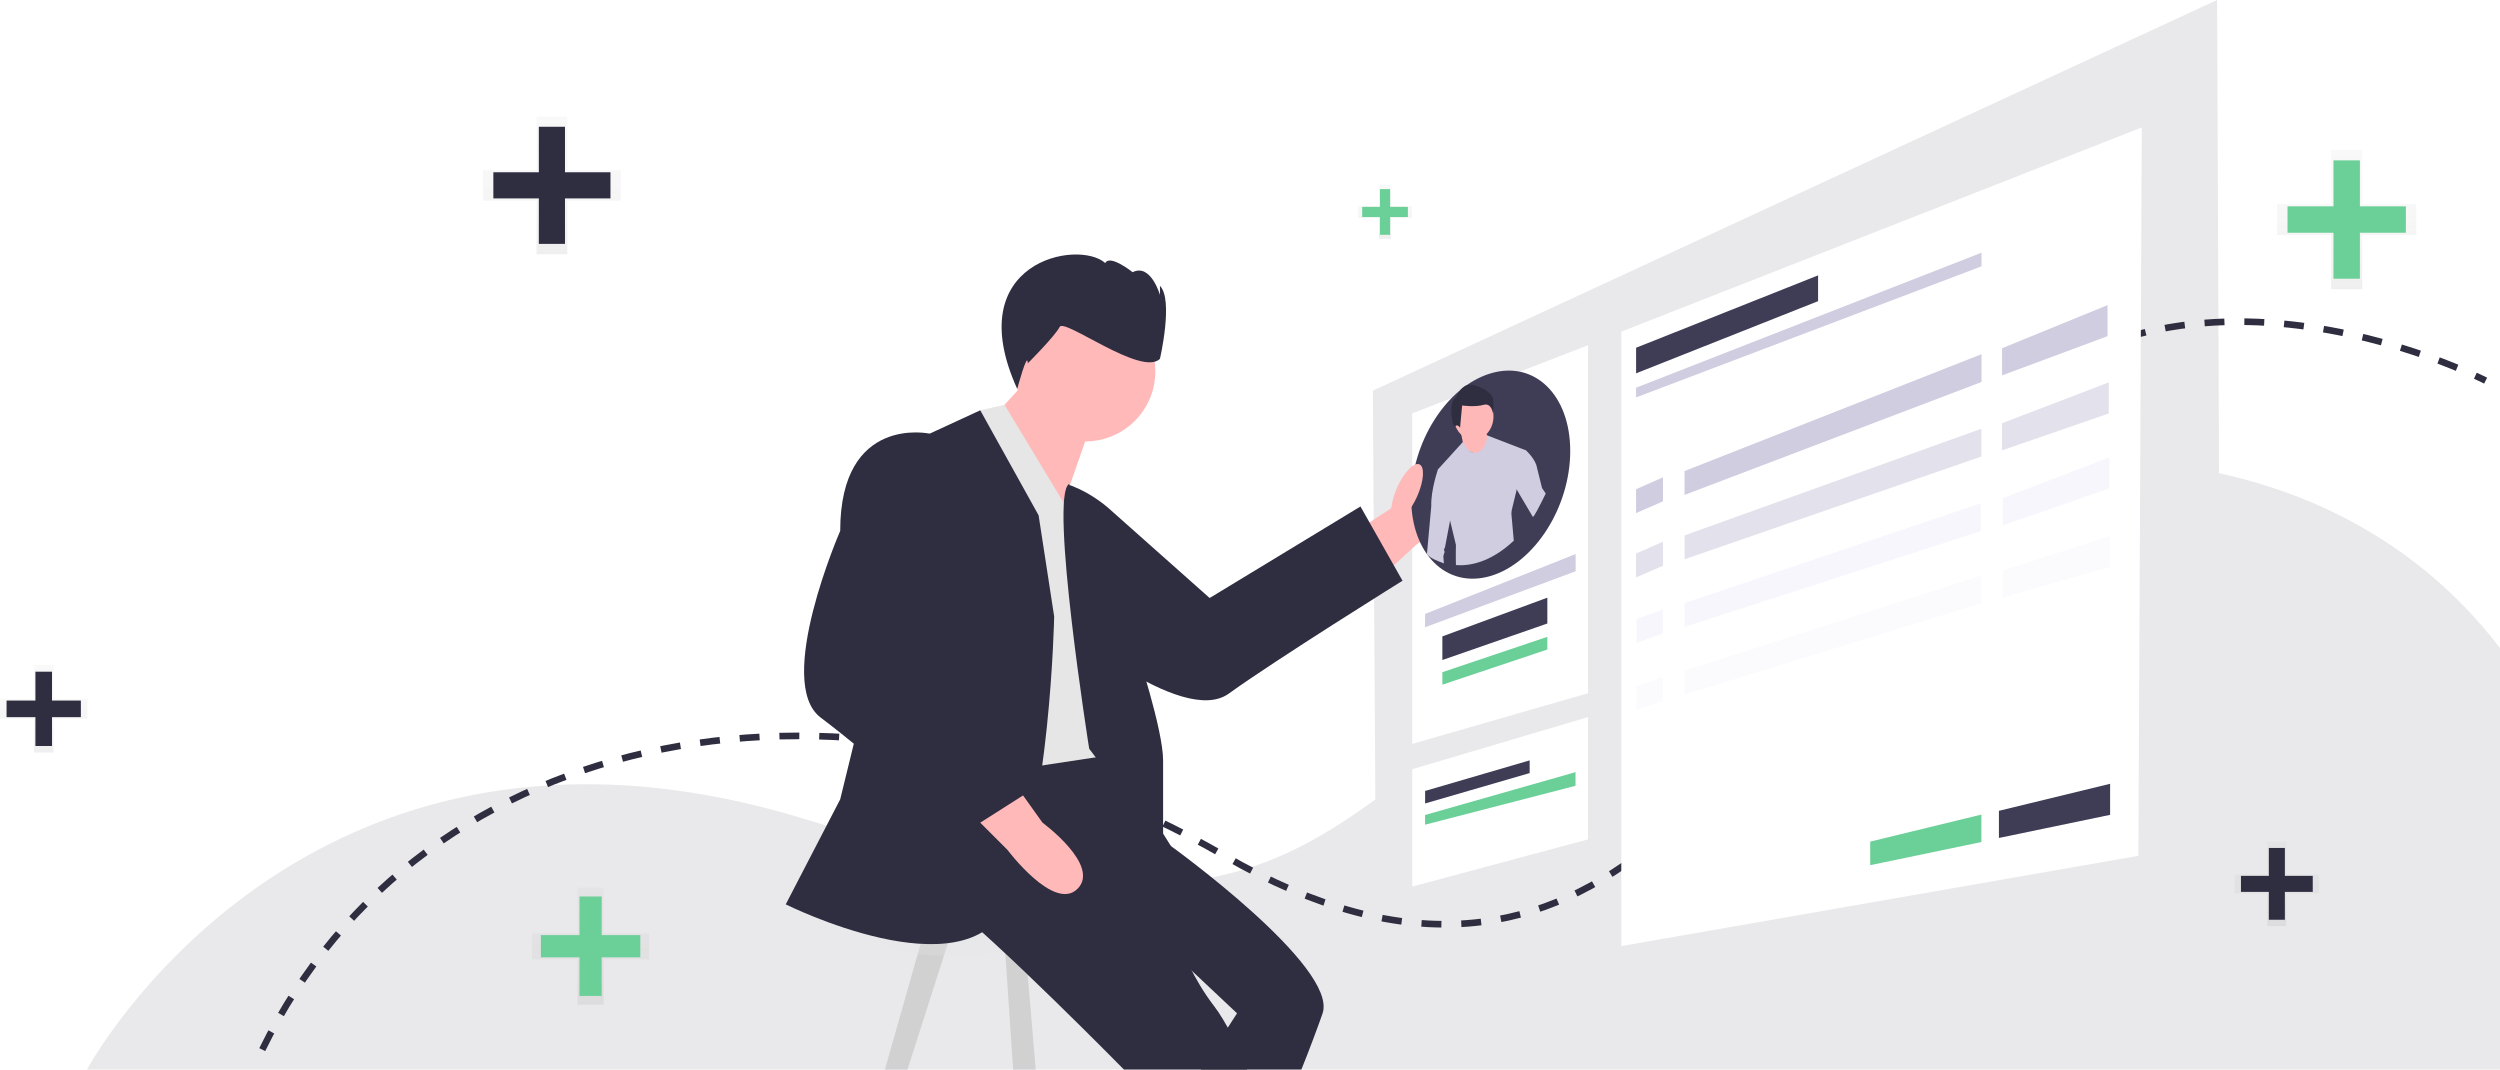 <svg xmlns="http://www.w3.org/2000/svg" xmlns:xlink="http://www.w3.org/1999/xlink" width="3768" height="1612" viewBox="0 0 3768 1612">
  <defs>
    <filter id="Path_1239" x="2080.424" y="512.067" width="332.724" height="406.645" filterUnits="userSpaceOnUse">
      <feOffset dx="20" dy="20" input="SourceAlpha"/>
      <feGaussianBlur stdDeviation="15.5" result="blur"/>
      <feFlood flood-opacity="0.161"/>
      <feComposite operator="in" in2="blur"/>
      <feComposite in="SourceGraphic"/>
    </filter>
    <linearGradient id="linear-gradient" x1="0.5" y1="1" x2="0.5" gradientUnits="objectBoundingBox">
      <stop offset="0" stop-color="gray" stop-opacity="0.251"/>
      <stop offset="0.54" stop-color="gray" stop-opacity="0.122"/>
      <stop offset="1" stop-color="gray" stop-opacity="0.102"/>
    </linearGradient>
  </defs>
  <g id="Group_230" data-name="Group 230" transform="translate(-199 -5252)">
    <path id="Path_1268" data-name="Path 1268" d="M454.089-4633.141V-3998H-3182.829s326.134-607.883,1079.8-378.137,731.135,31.152,1230.447-303.732S182.194-4990.272,454.089-4633.141Z" transform="translate(3512.911 10862)" fill="#e9e8ea"/>
    <path id="Path_661" data-name="Path 661" d="M1729.811,1335.247l-1272.4,148.181L452.018,588.76,1724.418,0Z" transform="translate(1816.189 5252)" fill="#e9e8ea"/>
    <path id="Path_1267" data-name="Path 1267" d="M-896.717,1429.992C-656.572,937.475-10.189,811.8,553.655,1137.88s806.706-190.214,1093.724-587.622,806.935-128.576,806.935-128.576" transform="translate(1491 5404)" fill="none" stroke="#2f2e41" stroke-width="10" stroke-dasharray="30"/>
    <path id="Path_1245" data-name="Path 1245" d="M1242.52,1270.834,463.137,1406.885v-926.1l784.5-307.869Z" transform="translate(2179.487 5271.054)" fill="#fff"/>
    <path id="Path_662" data-name="Path 662" d="M727.924,906.815l-264.9,76.374V484.919l264.9-102.674Z" transform="translate(1864.487 5390.054)" fill="#fff"/>
    <path id="Path_1246" data-name="Path 1246" d="M727.924,871.1l-264.9,71.118V765.251l264.9-78.491Z" transform="translate(1864.487 5646.054)" fill="#fff"/>
    <path id="Path_675" data-name="Path 675" d="M692.586,543.886l42.666-39.356s96.577-66.522,62.843-103.093-101.727,48.709-101.727,48.709l-42.193,27.639Z" transform="translate(1597.969 5568.811)" fill="#ffb9b9"/>
    <path id="Path_676" data-name="Path 676" d="M561.058,514.077,536.2,548.284S501.473,681.853,677.235,688.945c0,0,224.471,108.819,280.037,40.643s208.891-232.169,208.891-232.169l-90.2-91.663-183.8,192.1L713.857,508.509S622.009,457.855,561.058,514.077Z" transform="matrix(0.966, 0.259, -0.259, 0.966, 1315.188, 5344.718)" fill="#2f2e41"/>
    <path id="Path_677" data-name="Path 677" d="M539.852,424.679,484.1,620.838h34.013l62.778-196.159Z" transform="translate(1048.641 6243.162)" fill="#d1d1d1"/>
    <path id="Path_679" data-name="Path 679" d="M384.8,430.01l14.376,213.75h34.013L414.116,418.28Z" transform="translate(1326.828 6220.24)" fill="#d1d1d1"/>
    <path id="Path_680" data-name="Path 680" d="M799.538,586.5c0,22.23-60.853,46.093-140.724,53.761-85.724,8.23-159.969-5.128-159.969-30.4S573.09,559.694,658.814,554.6C738.683,549.862,799.538,564.268,799.538,586.5Z" transform="translate(1020.561 6049.885)" fill="#e6e6e6" opacity="0.27"/>
    <path id="Path_681" data-name="Path 681" d="M605.943,528.053,664.578,569.1S916.709,750.866,893.255,821.228c-4.269,12.806-22.077,60.758-32,84.755H709.747l54.511-84.756-99.68-93.816-52.772-129Z" transform="translate(1299.178 5958.017)" fill="#2f2e41"/>
    <path id="Path_682" data-name="Path 682" d="M587.365,521.746s-117.27,181.769-46.908,234.54,263.433,248.935,263.433,248.935H989.415c-11.137-30.258-31.3-71.859-50.243-96.481-58.635-76.225-82.089-187.632-82.089-187.632l17.591-52.772L769.686,500.349Z" transform="translate(1089.082 5858.779)" fill="#2f2e41"/>
    <path id="Path_684" data-name="Path 684" d="M441.509,237.21l-58.633,64.5L476.69,454.159l41.047-117.27Z" transform="translate(1319.954 5571.626)" fill="#ffb9b9"/>
    <path id="Path_685" data-name="Path 685" d="M683.009,564.343,578.866,391.882l-36.581,8.283V458.8L530.558,951.336l193.5-29.318S735.782,605.389,683.009,564.343Z" transform="translate(1134.158 5470.237)" fill="#e6e6e6"/>
    <path id="Path_686" data-name="Path 686" d="M850.262,552,762.309,393.689l-76.226,35.181L551.222,980.039l-82.087,158.315s269.721,134.861,334.22,0,70.362-433.9,70.362-433.9Z" transform="translate(914.134 5476.71)" fill="#2f2e41"/>
    <path id="Path_687" data-name="Path 687" d="M699.664,426.254,664.483,402.8S529.622,373.482,529.622,549.388c0,0-99.68,228.677-29.318,281.448s240.4,199.359,240.4,199.359l87.953-93.816L629.3,760.474,711.391,578.7S758.3,484.891,699.664,426.254Z" transform="translate(935.736 5502.781)" fill="#2f2e41"/>
    <path id="Path_688" data-name="Path 688" d="M533.118,561.42l41.045,41.044S644.525,696.28,679.706,661.1s-52.774-99.679-52.774-99.679l-29.318-41.044Z" transform="translate(1143.328 5930.515)" fill="#ffb9b9"/>
    <path id="Path_689" data-name="Path 689" d="M568.969,417.907,669.583,664.614s41.045,123.134,41.045,170.042v129L599.221,817.067S538.713,435.058,568.969,417.907Z" transform="translate(1241.403 5563.461)" fill="#2f2e41"/>
    <circle id="Ellipse_97" data-name="Ellipse 97" cx="105.543" cy="105.543" r="105.543" transform="translate(1729.215 5706.226)" fill="#ffb9b9"/>
    <path id="Path_691" data-name="Path 691" d="M778.837,499.681s20.616-89.335,0-109.951v13.744s-13.744-48.1-41.232-34.36c0,0-34.36-27.488-41.232-13.744-40.434-36.556-219.724-2.284-132.692,189.647,0,0,15.869-59.08,15.869-38.465,0,0,41.232-41.232,48.1-54.976S751.349,527.17,778.837,499.681Z" transform="translate(1168.467 5293.132)" fill="#2f2e41"/>
    <g id="Group_223" data-name="Group 223" transform="translate(-64.879 -80.243)">
      <g transform="matrix(1, 0, 0, 1, 263.88, 5332.24)" filter="url(#Path_1239)">
        <path id="Path_1239-2" data-name="Path 1239" d="M1026.969,407.61c0,85-54.33,169.509-120.816,188.61-65.9,18.933-118.908-33.655-118.908-117.308s53-167.772,118.908-188.041C972.641,270.418,1026.969,322.612,1026.969,407.61Z" transform="translate(1319.68 252.13)" fill="#3f3d56"/>
      </g>
      <ellipse id="Ellipse_71" data-name="Ellipse 71" cx="30.01" cy="35.284" rx="30.01" ry="35.284" transform="translate(2454.853 5924.399)" fill="#ffb8b8"/>
      <path id="Path_626" data-name="Path 626" d="M140.786,369.655s3.836,18.5,3.836,20.447,18.22,10.71,18.22,10.71l16.3-2.921,5.754-17.526s-9.589-14.6-9.589-20.447Z" transform="translate(2325.294 5616.268)" fill="#ffb8b8"/>
      <path id="Path_627" data-name="Path 627" d="M136.363,568.157c-.436-12.8,0-30.32,0-30.32l-8.859-37-18.389-76.754,37.864-41.605s9.374,21.978,23,15.441c7.772-3.395,13.15-13.591,13.333-25.279l58.92,22.693-21.851,90.385-.436,5.056,3.616,40.667C187.352,565.352,155.225,569.687,136.363,568.157Z" transform="translate(2321.89 5615.767)" fill="#d0cde1"/>
      <path id="Path_628" data-name="Path 628" d="M129.252,332.344s9.4-24.272,27.417-18.671,28.2,14,28.983,22.405-.392,21-.392,21-1.958-17.271-14.492-13.536-32.117.934-32.117.934l-3.133,33.608s-3.525-6.068-7.442-2.334S116.718,339.812,129.252,332.344Z" transform="translate(2328.953 5598.912)" fill="#2f2e41"/>
      <path id="Path_629" data-name="Path 629" d="M93.2,518.784l6.578-72.6c-.825-24.158,10.12-55.476,10.12-55.476l13.769,1.53,7.527,59.7-4.754,24.951-5.986,31.394-1.659,3.455s1.659,3.441.825,4.6-1.649,5.749-1.649,5.749.519,7.981.825,10.43c-12.15-4.828-18.126-6.579-25.594-13.734Z" transform="translate(2321.317 5648.895)" fill="#d0cde1"/>
      <path id="Path_630" data-name="Path 630" d="M250.1,451.849c-9.434,19.124-18.646,37.494-19.633,34.932l-19.033-32.239-11.36-19.619,2.162-50.643,18.435,2.926s10.839,9.738,15.178,21.43l8.677,35.053,5.561,8.148Z" transform="translate(2343.54 5624.219)" fill="#d0cde1"/>
    </g>
    <path id="Path_1252" data-name="Path 1252" d="M998.347,147.372,477.681,344.942V330.274L998.347,126.8Z" transform="translate(2187.177 5506.052)" fill="#d0cde1"/>
    <path id="Path_1237" data-name="Path 1237" d="M704.616,265.948,477.681,350.355V330.274l226.935-90.31Z" transform="translate(1869.177 5847.052)" fill="#d0cde1"/>
    <path id="Path_1250" data-name="Path 1250" d="M704.449,286.288,477.681,344.942V330.274l226.768-64.557Z" transform="translate(1869.177 6150.052)" fill="#6bd098"/>
    <path id="Path_1247" data-name="Path 1247" d="M661.977,301.691l-158.23,55.043V321.113l158.23-58.369Z" transform="translate(1869.177 5890.052)" fill="#3f3d56"/>
    <path id="Path_1251" data-name="Path 1251" d="M778.05,248.838l-274.3,108.783V319.055L778.05,209.98Z" transform="translate(2161.177 5457.052)" fill="#3f3d56"/>
    <path id="Path_1253" data-name="Path 1253" d="M518.266,348.6l-40.585,17.661V330.274l40.585-17.9Z" transform="translate(2187.177 5659.052)" fill="#d0cde1"/>
    <path id="Path_1256" data-name="Path 1256" d="M518.266,348.6l-40.585,17.661V330.274l40.585-17.9Z" transform="translate(2187.177 5756.052)" fill="#e3e1ec"/>
    <path id="Path_1261" data-name="Path 1261" d="M518.266,348.6l-39.814,14.286V326.9l39.814-14.521Z" transform="translate(2187.177 5858.052)" fill="#f7f6fc"/>
    <path id="Path_1262" data-name="Path 1262" d="M518.266,348.6l-39.814,13.221V325.834l39.814-13.457Z" transform="translate(2187.177 5960.052)" fill="#fbfbfe"/>
    <path id="Path_1255" data-name="Path 1255" d="M998.347,168.687,550.791,338.876V302.893L998.347,126.8Z" transform="translate(2187.177 5659.052)" fill="#d0cde1"/>
    <path id="Path_1257" data-name="Path 1257" d="M998.067,184.031,550.791,338.876V302.893L998.067,142.145Z" transform="translate(2187.177 5756.052)" fill="#e3e1ec"/>
    <path id="Path_1260" data-name="Path 1260" d="M997.337,194.36,550.791,338.876V302.893l446.545-150.42Z" transform="translate(2187.177 5858.052)" fill="#f7f6fc"/>
    <path id="Path_1263" data-name="Path 1263" d="M998.07,201.224,550.791,338.876V302.893L998.07,159.337Z" transform="translate(2187.177 5960.052)" fill="#fbfbfe"/>
    <path id="Path_1254" data-name="Path 1254" d="M998.347,173.616,839.312,232.727V191.815L998.347,126.8Z" transform="translate(2377.177 5585.052)" fill="#d0cde1"/>
    <path id="Path_1258" data-name="Path 1258" d="M1000.179,177.079,839.312,232.727V191.815l160.867-61.551Z" transform="translate(2377.177 5698.052)" fill="#e3e1ec"/>
    <path id="Path_1265" data-name="Path 1265" d="M1000.179,177.079,832.6,211.928V171.016l167.579-40.752Z" transform="translate(2379.177 6303.052)" fill="#3f3d56"/>
    <path id="Path_1266" data-name="Path 1266" d="M1000.179,177.079,832.6,211.928V176.415l167.579-40.752Z" transform="translate(2185.177 6344.052)" fill="#6bd098"/>
    <path id="Path_1259" data-name="Path 1259" d="M1000.179,177.079,839.312,232.727V191.815l160.867-61.551Z" transform="translate(2378.177 5811.052)" fill="#f7f6fc"/>
    <path id="Path_1264" data-name="Path 1264" d="M1001.012,186.53l-161.7,46.2V191.815l161.7-52.1Z" transform="translate(2378.177 5920.052)" fill="#fbfbfe"/>
    <path id="Path_1248" data-name="Path 1248" d="M661.977,284.911l-158.23,53.006V319.055l158.23-53.3Z" transform="translate(1869.177 5946.052)" fill="#6bd098"/>
    <path id="Path_1249" data-name="Path 1249" d="M661.327,292.131,503.747,337.917V319.055l157.581-46.079Z" transform="translate(1843.177 6125.052)" fill="#3f3d56"/>
    <g id="Group_224" data-name="Group 224" transform="translate(2689.26 8561.473)">
      <g id="Group_109" data-name="Group 109" transform="translate(-1762.26 -3133.97)" opacity="0.5">
        <path id="Path_542" data-name="Path 542" d="M1001.413,257.659H920.759V177.03H874.4v80.629H793.74v46.389H874.4v80.629h46.363V304.048h80.655Z" transform="translate(-793.74 -177.03)" fill="url(#linear-gradient)"/>
      </g>
      <rect id="Rectangle_124" data-name="Rectangle 124" width="39.406" height="176.523" transform="translate(-1678.127 -3118.419)" fill="#2f2e41"/>
      <rect id="Rectangle_125" data-name="Rectangle 125" width="39.406" height="176.523" transform="translate(-1570.162 -3049.838) rotate(90)" fill="#2f2e41"/>
    </g>
    <g id="Group_225" data-name="Group 225" transform="translate(1961.26 9388.473)">
      <g id="Group_109-2" data-name="Group 109" transform="translate(-1762.26 -3133.97)" opacity="0.5">
        <path id="Path_542-2" data-name="Path 542" d="M925.5,228.185H874.326V177.03H844.911v51.155H793.74v29.431h51.171v51.155h29.415V257.616H925.5Z" transform="translate(-793.74 -177.03)" fill="url(#linear-gradient)"/>
      </g>
      <rect id="Rectangle_124-2" data-name="Rectangle 124" width="25.001" height="111.994" transform="translate(-1708.882 -3124.104)" fill="#2f2e41"/>
      <rect id="Rectangle_125-2" data-name="Rectangle 125" width="25.001" height="111.994" transform="translate(-1640.385 -3080.593) rotate(90)" fill="#2f2e41"/>
    </g>
    <g id="Group_229" data-name="Group 229" transform="translate(2763.26 9723.946)">
      <g id="Group_109-3" data-name="Group 109" transform="translate(-1762.26 -3133.97)" opacity="0.5">
        <path id="Path_542-3" data-name="Path 542" d="M970.045,245.481H901.574V177.03H862.213v68.451H793.74v39.382h68.473v68.451h39.361V284.863h68.472Z" transform="translate(-793.74 -177.03)" fill="url(#linear-gradient)"/>
      </g>
      <rect id="Rectangle_124-3" data-name="Rectangle 124" width="33.454" height="149.86" transform="translate(-1690.835 -3120.767)" fill="#6bd098"/>
      <rect id="Rectangle_125-3" data-name="Rectangle 125" width="33.454" height="149.86" transform="translate(-1599.177 -3062.545) rotate(90)" fill="#6bd098"/>
    </g>
    <g id="Group_226" data-name="Group 226" transform="translate(5329.26 9654.473)">
      <g id="Group_109-4" data-name="Group 109" transform="translate(-1762.26 -3133.97)" opacity="0.5">
        <path id="Path_542-4" data-name="Path 542" d="M921.064,226.464H871.615V177.03H843.19v49.434H793.74V254.9h49.45v49.434h28.425V254.9h49.449Z" transform="translate(-793.74 -177.03)" fill="url(#linear-gradient)"/>
      </g>
      <rect id="Rectangle_124-4" data-name="Rectangle 124" width="24.16" height="108.226" transform="translate(-1710.678 -3124.436)" fill="#2f2e41"/>
      <rect id="Rectangle_125-4" data-name="Rectangle 125" width="24.16" height="108.226" transform="translate(-1644.485 -3082.389) rotate(90)" fill="#2f2e41"/>
    </g>
    <g id="Group_227" data-name="Group 227" transform="translate(4008.26 8664.921)">
      <g id="Group_109-5" data-name="Group 109" transform="translate(-1762.26 -3133.97)" opacity="0.5">
        <path id="Path_542-5" data-name="Path 542" d="M874.779,208.493H843.306V177.03H825.214v31.463H793.74v18.1h31.474v31.464h18.092V226.6h31.473Z" transform="translate(-793.74 -177.03)" fill="url(#linear-gradient)"/>
      </g>
      <rect id="Rectangle_124-5" data-name="Rectangle 124" width="15.377" height="68.883" transform="translate(-1729.429 -3127.901)" fill="#6bd098"/>
      <rect id="Rectangle_125-5" data-name="Rectangle 125" width="15.377" height="68.883" transform="translate(-1687.299 -3101.14) rotate(90)" fill="#6bd098"/>
    </g>
    <g id="Group_228" data-name="Group 228" transform="translate(5393.26 8611.939)">
      <g id="Group_109-6" data-name="Group 109" transform="translate(-1762.26 -3133.97)" opacity="0.5">
        <path id="Path_542-6" data-name="Path 542" d="M1003.612,258.513H922.1V177.03H875.25v81.483H793.74v46.88H875.25v81.483H922.1V305.393h81.508Z" transform="translate(-793.74 -177.03)" fill="url(#linear-gradient)"/>
      </g>
      <rect id="Rectangle_124-6" data-name="Rectangle 124" width="39.823" height="178.392" transform="translate(-1677.236 -3118.253)" fill="#6bd098"/>
      <rect id="Rectangle_125-6" data-name="Rectangle 125" width="39.823" height="178.392" transform="translate(-1568.127 -3048.948) rotate(90)" fill="#6bd098"/>
    </g>
    <ellipse id="Ellipse_205" data-name="Ellipse 205" cx="16.5" cy="45.5" rx="16.5" ry="45.5" transform="translate(2316.425 6041.738) rotate(-156)" fill="#ffb9b9"/>
  </g>
</svg>
